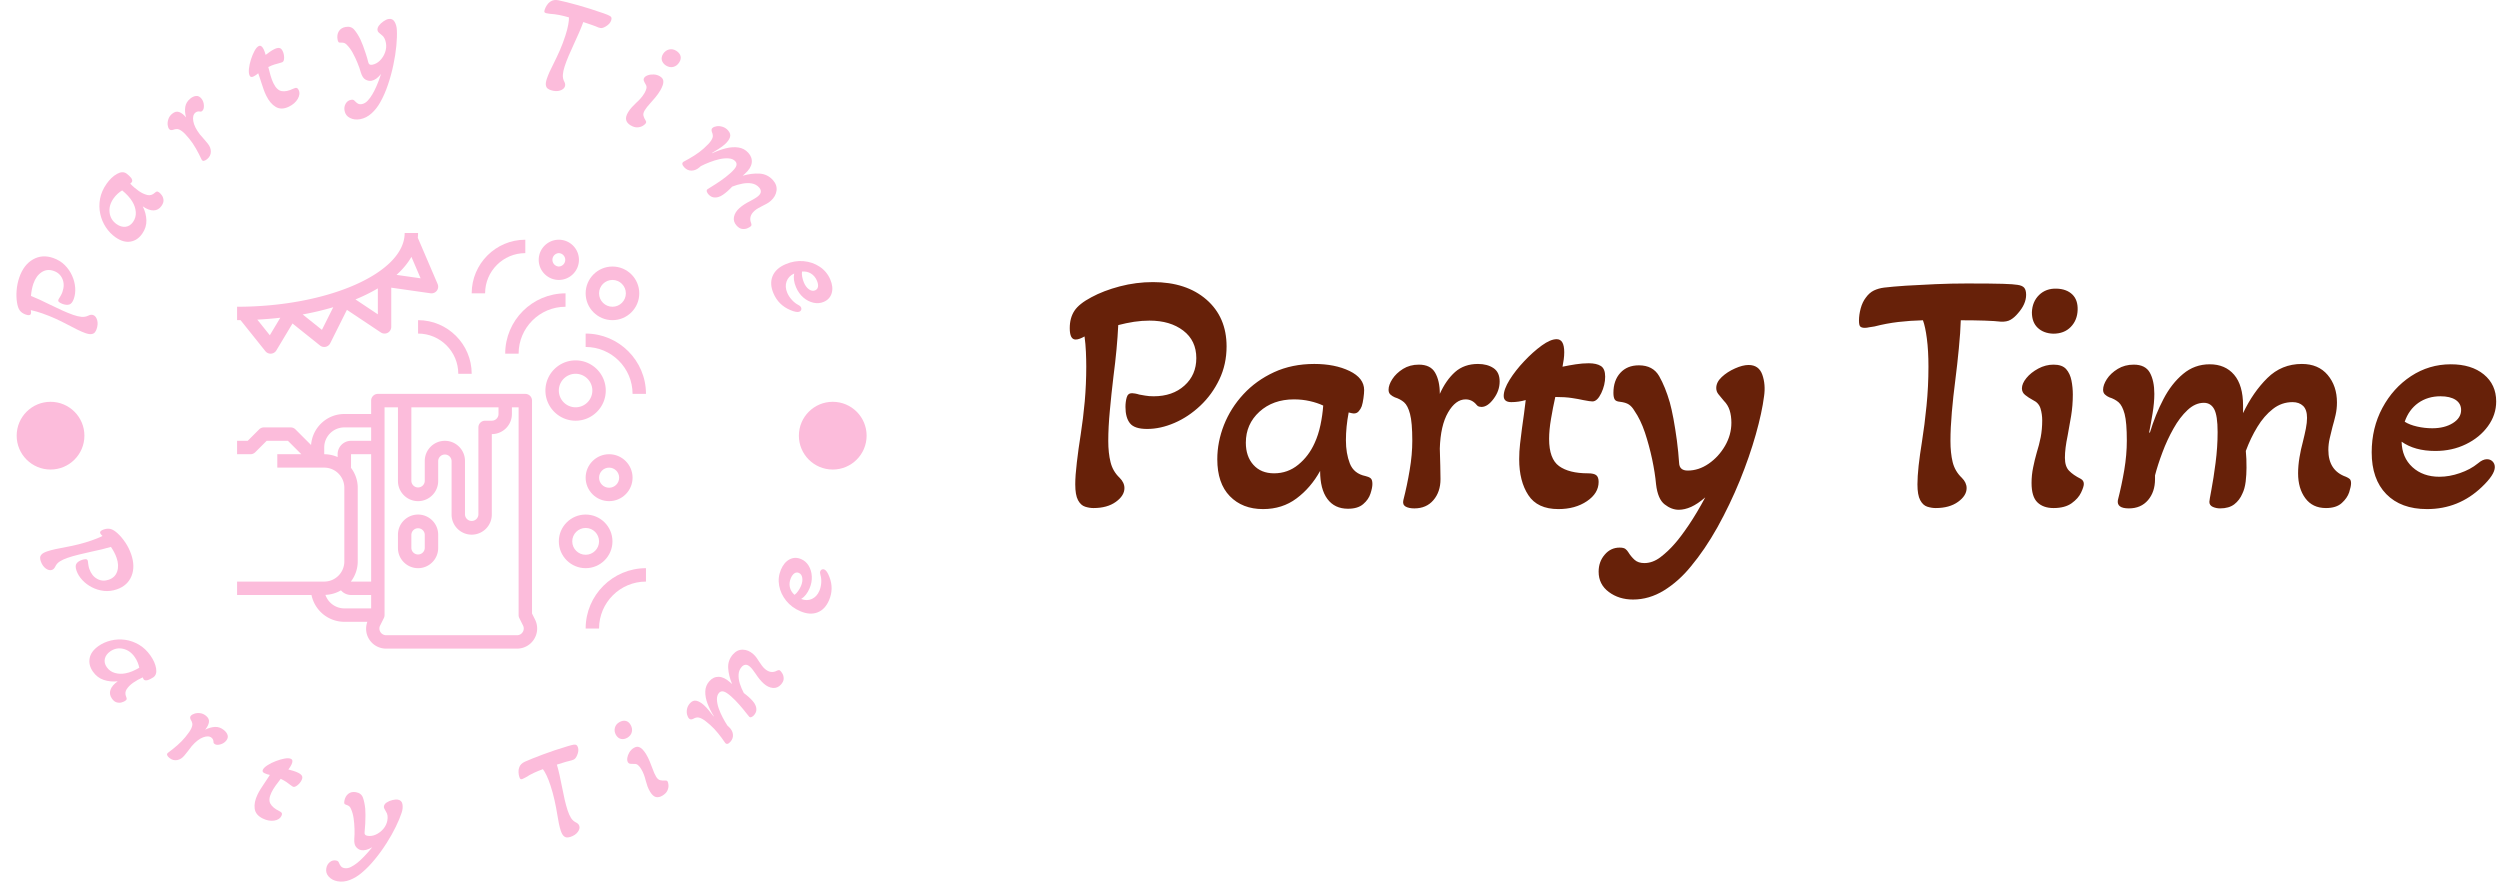 <svg xmlns="http://www.w3.org/2000/svg" version="1.1" xmlns:xlink="http://www.w3.org/1999/xlink" xmlns:svgjs="http://svgjs.dev/svgjs" width="1500" height="530" viewBox="0 0 1500 530"><g transform="matrix(1,0,0,1,-0.909,-0.513)"><svg viewBox="0 0 396 140" data-background-color="#f6efd1" preserveAspectRatio="xMidYMid meet" height="530" width="1500" xmlns="http://www.w3.org/2000/svg" xmlns:xlink="http://www.w3.org/1999/xlink"><g id="tight-bounds" transform="matrix(1,0,0,1,0.24,0.136)"><svg viewBox="0 0 395.52 139.729" height="139.729" width="395.52"><g><svg viewBox="0 0 691.894 244.431" height="139.729" width="395.52"><g transform="matrix(1,0,0,1,296.374,78.211)"><svg viewBox="0 0 395.52 88.01" height="88.01" width="395.52"><g id="textblocktransform"><svg viewBox="0 0 395.52 88.01" height="88.01" width="395.52" id="textblock"><g><svg viewBox="0 0 395.52 88.01" height="88.01" width="395.52"><g transform="matrix(1,0,0,1,0,0)"><svg width="395.52" viewBox="2.15 -32.35 207.38 46.15" height="88.01" data-palette-color="#672109"><path d="M5.6 0.5L5.6 0.5Q5 0.5 4.38 0.3 3.75 0.1 3.35-0.65 2.95-1.4 2.95-2.95L2.95-2.95Q2.95-4.2 3.18-6.13 3.4-8.05 3.75-10.25L3.75-10.25Q4.1-12.5 4.33-15 4.55-17.5 4.55-20.05L4.55-20.05Q4.55-21.05 4.5-22.2 4.45-23.35 4.3-24.45L4.3-24.45Q3.95-24.25 3.63-24.13 3.3-24 3-24L3-24Q2.15-24 2.15-25.65L2.15-25.65Q2.15-27.15 2.83-28.18 3.5-29.2 5.3-30.15L5.3-30.15Q7.05-31.1 9.43-31.73 11.8-32.35 14.25-32.35L14.25-32.35Q19.1-32.35 22.03-29.8 24.95-27.25 24.95-23L24.95-23Q24.95-20.4 23.9-18.2 22.85-16 21.13-14.38 19.4-12.75 17.38-11.88 15.35-11 13.4-11L13.4-11Q11.55-11 10.9-11.83 10.25-12.65 10.25-14.2L10.25-14.2Q10.25-14.95 10.43-15.58 10.6-16.2 11.2-16.2L11.2-16.2Q11.35-16.2 11.65-16.15 11.95-16.1 12.25-16L12.25-16Q12.55-15.95 13.1-15.85 13.65-15.75 14.35-15.75L14.35-15.75Q17.1-15.75 18.82-17.3 20.55-18.85 20.55-21.3L20.55-21.3Q20.55-23.85 18.65-25.3 16.75-26.75 13.75-26.75L13.75-26.75Q12.65-26.75 11.5-26.58 10.35-26.4 9.2-26.1L9.2-26.1Q9.05-22.8 8.5-18.6L8.5-18.6Q8.2-16.1 7.98-13.68 7.75-11.25 7.75-9.25L7.75-9.25Q7.75-7.5 8.08-6.18 8.4-4.85 9.4-3.9L9.4-3.9Q10.1-3.2 10.1-2.4L10.1-2.4Q10.1-1.3 8.85-0.4 7.6 0.5 5.6 0.5ZM30.25 0.65L30.25 0.65Q27.25 0.65 25.42-1.23 23.6-3.1 23.6-6.6L23.6-6.6Q23.6-9.1 24.57-11.58 25.55-14.05 27.4-16.05 29.25-18.05 31.85-19.25 34.45-20.45 37.7-20.45L37.7-20.45Q40.7-20.45 42.82-19.43 44.95-18.4 44.95-16.65L44.95-16.65Q44.95-16.2 44.85-15.48 44.75-14.75 44.6-14.3L44.6-14.3Q44.45-13.9 44.17-13.58 43.9-13.25 43.45-13.25L43.45-13.25Q43.25-13.25 42.7-13.4L42.7-13.4Q42.5-12.35 42.4-11.35 42.3-10.35 42.3-9.35L42.3-9.35Q42.3-7.45 42.87-5.98 43.45-4.5 45.15-4.15L45.15-4.15Q45.6-4.05 45.87-3.85 46.15-3.65 46.15-3L46.15-3Q46.15-2.45 45.87-1.6 45.6-0.75 44.82-0.08 44.05 0.6 42.6 0.6L42.6 0.6Q40.65 0.6 39.6-0.83 38.55-2.25 38.55-4.9L38.55-4.9Q37.2-2.45 35.12-0.9 33.05 0.65 30.25 0.65ZM31.85-4.55L31.85-4.55Q33.85-4.55 35.37-5.8 36.9-7.05 37.75-8.95L37.75-8.95Q38.3-10.15 38.6-11.58 38.9-13 39-14.4L39-14.4Q38.15-14.8 37.05-15.05 35.95-15.3 34.75-15.3L34.75-15.3Q31.7-15.3 29.72-13.5 27.75-11.7 27.75-9L27.75-9Q27.75-7 28.85-5.78 29.95-4.55 31.85-4.55ZM52.25 0.55L52.25 0.55Q51.45 0.55 50.97 0.28 50.5 0 50.65-0.65L50.65-0.65Q51.2-2.8 51.57-5.03 51.95-7.25 51.95-9.3L51.95-9.3Q51.95-11.95 51.62-13.18 51.3-14.4 50.75-14.88 50.2-15.35 49.4-15.6L49.4-15.6Q49.05-15.75 48.77-16 48.5-16.25 48.5-16.7L48.5-16.7Q48.5-17.4 49.05-18.25 49.6-19.1 50.6-19.73 51.6-20.35 52.9-20.35L52.9-20.35Q54.6-20.35 55.27-19.18 55.95-18 55.95-16.1L55.95-16.1Q56.85-18.1 58.17-19.28 59.5-20.45 61.5-20.45L61.5-20.45Q62.85-20.45 63.75-19.85 64.65-19.25 64.65-17.9L64.65-17.9Q64.65-16.55 63.77-15.38 62.9-14.2 62-14.2L62-14.2Q61.85-14.2 61.65-14.25 61.45-14.3 61.3-14.5L61.3-14.5Q60.65-15.3 59.7-15.3L59.7-15.3Q58.25-15.3 57.15-13.4 56.05-11.5 55.95-8.15L55.95-8.15Q56-6.9 56.02-5.6 56.05-4.3 56.05-3.7L56.05-3.7Q56.05-1.85 55.02-0.65 54 0.55 52.25 0.55ZM73.19 0.65L73.19 0.65Q70.14 0.65 68.82-1.38 67.49-3.4 67.49-6.6L67.49-6.6Q67.49-7.75 67.62-8.85 67.74-9.95 67.89-11.05L67.89-11.05Q68.04-12.15 68.19-13.2 68.34-14.25 68.44-15.2L68.44-15.2Q67.39-14.9 66.34-14.9L66.34-14.9Q65.24-14.9 65.24-15.8L65.24-15.8Q65.24-16.75 66.09-18.13 66.94-19.5 68.22-20.85 69.49-22.2 70.77-23.13 72.04-24.05 72.94-24.05L72.94-24.05Q74.04-24.05 74.04-22.15L74.04-22.15Q74.04-21.65 73.97-21.13 73.89-20.6 73.79-20.05L73.79-20.05Q74.74-20.25 75.72-20.4 76.69-20.55 77.59-20.55L77.59-20.55Q78.74-20.55 79.37-20.15 79.99-19.75 79.99-18.6L79.99-18.6Q79.99-17.4 79.42-16.2 78.84-15 78.14-15L78.14-15Q77.99-15 77.64-15.05 77.29-15.1 76.79-15.2L76.79-15.2Q76.14-15.35 75.14-15.5 74.14-15.65 72.74-15.65L72.74-15.65Q72.39-14.1 72.12-12.48 71.84-10.85 71.84-9.55L71.84-9.55Q71.84-6.65 73.29-5.6 74.74-4.55 77.49-4.55L77.49-4.55Q78.34-4.55 78.69-4.28 79.04-4 79.04-3.3L79.04-3.3Q79.04-1.65 77.34-0.5 75.64 0.65 73.19 0.65ZM84.04 13.8L84.04 13.8Q81.99 13.8 80.52 12.7 79.04 11.6 79.04 9.75L79.04 9.75Q79.04 8.3 79.92 7.28 80.79 6.25 82.09 6.25L82.09 6.25Q82.69 6.25 82.94 6.45 83.19 6.65 83.34 6.9L83.34 6.9Q83.74 7.55 84.27 8.03 84.79 8.5 85.69 8.5L85.69 8.5Q86.89 8.5 88.02 7.65 89.14 6.8 90.09 5.7L90.09 5.7Q90.94 4.75 92.14 2.98 93.34 1.2 94.54-1.05L94.54-1.05Q93.44-0.1 92.49 0.33 91.54 0.75 90.69 0.75L90.69 0.75Q89.64 0.75 88.64-0.03 87.64-0.8 87.39-2.95L87.39-2.95Q87.24-4.6 86.82-6.6 86.39-8.6 85.77-10.48 85.14-12.35 84.24-13.65L84.24-13.65Q83.89-14.25 83.44-14.55 82.99-14.85 82.14-14.95L82.14-14.95Q81.54-15 81.37-15.3 81.19-15.6 81.19-16.25L81.19-16.25Q81.19-18.05 82.19-19.15 83.19-20.25 84.89-20.25L84.89-20.25Q86.94-20.25 87.84-18.68 88.74-17.1 89.39-14.85L89.39-14.85Q89.64-13.95 89.92-12.48 90.19-11 90.42-9.3 90.64-7.6 90.74-6.05L90.74-6.05Q90.79-4.95 91.99-4.95L91.99-4.95Q93.59-4.95 95.04-5.95 96.49-6.95 97.42-8.55 98.34-10.15 98.34-11.9L98.34-11.9Q98.34-12.9 98.09-13.7 97.84-14.5 97.24-15.1L97.24-15.1Q96.74-15.7 96.44-16.07 96.14-16.45 96.14-16.95L96.14-16.95Q96.14-17.8 96.94-18.55 97.74-19.3 98.87-19.8 99.99-20.3 100.84-20.3L100.84-20.3Q102.34-20.3 102.84-18.88 103.34-17.45 103.09-15.75L103.09-15.75Q102.79-13.4 101.89-10.2 100.99-7 99.57-3.5 98.14 0 96.32 3.28 94.49 6.55 92.44 9L92.44 9Q90.69 11.15 88.54 12.48 86.39 13.8 84.04 13.8ZM128.04 0.5L128.04 0.5Q127.44 0.5 126.81 0.3 126.19 0.1 125.79-0.65 125.39-1.4 125.39-2.95L125.39-2.95Q125.39-4.05 125.56-5.65 125.74-7.25 126.04-9.1L126.04-9.1Q126.44-11.6 126.71-14.38 126.99-17.15 126.99-20.05L126.99-20.05Q126.99-22.4 126.76-24.13 126.54-25.85 126.19-26.8L126.19-26.8Q124.29-26.75 122.59-26.55 120.89-26.35 119.14-25.9L119.14-25.9Q118.69-25.85 118.36-25.78 118.04-25.7 117.74-25.7L117.74-25.7Q117.29-25.7 117.09-25.88 116.89-26.05 116.89-26.75L116.89-26.75Q116.89-27.6 117.14-28.53 117.39-29.45 117.89-30.1L117.89-30.1Q118.39-30.8 119.06-31.13 119.74-31.45 120.54-31.55L120.54-31.55Q121.79-31.7 123.74-31.83 125.69-31.95 128.01-32.05 130.34-32.15 132.59-32.15L132.59-32.15Q136.24-32.15 137.81-32.1 139.39-32.05 139.94-31.95L139.94-31.95Q140.64-31.85 140.91-31.53 141.19-31.2 141.19-30.5L141.19-30.5Q141.19-29.15 139.99-27.8L139.99-27.8Q139.49-27.2 138.94-26.88 138.39-26.55 137.49-26.6L137.49-26.6Q136.69-26.7 135.14-26.75 133.59-26.8 131.69-26.8L131.69-26.8Q131.64-25.05 131.41-22.73 131.19-20.4 130.89-18.05L130.89-18.05Q130.59-15.75 130.39-13.45 130.19-11.15 130.19-9.25L130.19-9.25Q130.19-7.5 130.51-6.18 130.84-4.85 131.84-3.9L131.84-3.9Q132.54-3.2 132.54-2.4L132.54-2.4Q132.54-1.3 131.29-0.4 130.04 0.5 128.04 0.5ZM145.13-24.85L145.13-24.85Q143.73-24.9 142.88-25.7 142.03-26.5 142.03-27.95L142.03-27.95Q142.08-29.5 143.08-30.48 144.08-31.45 145.63-31.4L145.63-31.4Q147.08-31.35 147.91-30.55 148.73-29.75 148.68-28.3L148.68-28.3Q148.63-26.8 147.68-25.83 146.73-24.85 145.13-24.85ZM145.18 0.5L145.18 0.5Q143.68 0.5 142.83-0.33 141.98-1.15 141.98-3.15L141.98-3.15Q141.98-4.3 142.21-5.4 142.43-6.5 142.73-7.55L142.73-7.55Q143.08-8.65 143.31-9.8 143.53-10.95 143.53-12.25L143.53-12.25Q143.53-13.15 143.28-13.98 143.03-14.8 142.18-15.2L142.18-15.2Q141.53-15.55 141.06-15.93 140.58-16.3 140.58-16.9L140.58-16.9Q140.58-17.6 141.23-18.4 141.88-19.2 142.96-19.78 144.03-20.35 145.18-20.35L145.18-20.35Q146.43-20.35 147.01-19.7 147.58-19.05 147.78-18.05 147.98-17.05 147.98-16L147.98-16Q147.98-14.4 147.73-12.88 147.48-11.35 147.23-10.05L147.23-10.05Q147.03-9.1 146.93-8.3 146.83-7.5 146.83-6.8L146.83-6.8Q146.83-5.55 147.43-4.93 148.03-4.3 149.13-3.75L149.13-3.75Q149.58-3.5 149.58-3L149.58-3Q149.58-2.6 149.18-1.75 148.78-0.9 147.81-0.2 146.83 0.5 145.18 0.5ZM156.13 0.55L156.13 0.55Q154.33 0.55 154.53-0.65L154.53-0.65Q155.08-2.8 155.46-5.03 155.83-7.25 155.83-9.3L155.83-9.3Q155.83-11.95 155.51-13.18 155.18-14.4 154.63-14.88 154.08-15.35 153.28-15.6L153.28-15.6Q152.93-15.75 152.66-16 152.38-16.25 152.38-16.7L152.38-16.7Q152.38-17.4 152.93-18.25 153.48-19.1 154.51-19.73 155.53-20.35 156.83-20.35L156.83-20.35Q158.53-20.35 159.18-19.18 159.83-18 159.83-16.1L159.83-16.1Q159.83-14.85 159.58-13.3 159.33-11.75 159.08-10.5L159.08-10.5 159.18-10.45Q159.98-13.1 161.16-15.35 162.33-17.6 164.01-19 165.68-20.4 167.88-20.4L167.88-20.4Q170.13-20.4 171.43-18.88 172.73-17.35 172.73-14.4L172.73-14.4 172.73-13.3Q174.18-16.35 176.26-18.4 178.33-20.45 181.28-20.45L181.28-20.45Q183.68-20.45 185.03-18.85 186.38-17.25 186.38-14.85L186.38-14.85Q186.38-13.9 186.18-13.03 185.98-12.15 185.73-11.3L185.73-11.3Q185.53-10.5 185.33-9.65 185.13-8.8 185.13-7.95L185.13-7.95Q185.13-4.95 187.68-4.05L187.68-4.05Q188.03-3.9 188.23-3.73 188.43-3.55 188.43-3.1L188.43-3.1Q188.43-2.65 188.16-1.8 187.88-0.95 187.08-0.23 186.28 0.5 184.78 0.5L184.78 0.5Q182.83 0.5 181.78-0.93 180.73-2.35 180.73-4.55L180.73-4.55Q180.73-5.65 180.93-6.85 181.13-8.05 181.43-9.15L181.43-9.15Q181.68-10.15 181.86-11.05 182.03-11.95 182.03-12.6L182.03-12.6Q182.03-13.8 181.46-14.35 180.88-14.9 179.93-14.9L179.93-14.9Q178.33-14.9 177.06-13.9 175.78-12.9 174.81-11.3 173.83-9.7 173.13-7.8L173.13-7.8Q173.18-7.35 173.21-6.63 173.23-5.9 173.23-5.35L173.23-5.35Q173.23-4.4 173.11-3.35 172.98-2.3 172.63-1.6L172.63-1.6Q172.23-0.65 171.46-0.05 170.68 0.55 169.38 0.55L169.38 0.55Q168.83 0.55 168.33 0.33 167.83 0.1 167.83-0.4L167.83-0.4Q167.83-0.6 168.13-2.18 168.43-3.75 168.73-6.05 169.03-8.35 169.03-10.55L169.03-10.55Q169.03-12.95 168.53-13.88 168.03-14.8 167.03-14.8L167.03-14.8Q165.78-14.8 164.66-13.75 163.53-12.7 162.61-11.05 161.68-9.4 161.01-7.6 160.33-5.8 159.93-4.25L159.93-4.25 159.93-3.7Q159.93-1.85 158.91-0.65 157.88 0.55 156.13 0.55ZM199.48 0.65L199.48 0.65Q195.68 0.65 193.55-1.53 191.43-3.7 191.43-7.6L191.43-7.6Q191.43-11.15 192.98-14.05 194.53-16.95 197.15-18.68 199.78-20.4 202.93-20.4L202.93-20.4Q205.93-20.4 207.73-18.93 209.53-17.45 209.53-15L209.53-15Q209.53-13.05 208.33-11.4 207.13-9.75 205.13-8.78 203.13-7.8 200.68-7.8L200.68-7.8Q197.68-7.8 195.78-9.15L195.78-9.15Q195.83-6.85 197.35-5.45 198.88-4.05 201.28-4.05L201.28-4.05Q202.73-4.05 204.25-4.58 205.78-5.1 206.88-6L206.88-6Q207.58-6.6 208.18-6.6L208.18-6.6Q208.68-6.6 209-6.28 209.33-5.95 209.33-5.45L209.33-5.45Q209.33-4.35 207.43-2.55L207.43-2.55Q204.08 0.65 199.48 0.65ZM200.23-11.1L200.23-11.1Q202.03-11.1 203.23-11.85 204.43-12.6 204.43-13.75L204.43-13.75Q204.43-14.7 203.63-15.23 202.83-15.75 201.43-15.75L201.43-15.75Q199.58-15.75 198.2-14.78 196.83-13.8 196.23-12.05L196.23-12.05Q196.93-11.6 198.03-11.35 199.13-11.1 200.23-11.1Z" opacity="1" transform="matrix(1,0,0,1,0,0)" fill="#672109" class="wordmark-text-0" data-fill-palette-color="primary" id="text-0"></path></svg></g></svg></g></svg></g></svg></g><g><svg viewBox="0 0 244.431 244.431" height="244.431" width="244.431"><g><svg viewBox="0 0 244.431 244.431" height="244.431" width="244.431"><g transform="matrix(1,0,0,1,65.532,64.603)"><svg viewBox="0 0 113.368 115.226" height="115.226" width="113.368"><g><svg xmlns="http://www.w3.org/2000/svg" xmlns:xlink="http://www.w3.org/1999/xlink" version="1.1" x="0" y="0" viewBox="1.07 1 61 62" style="enable-background:new 0 0 64 64;" xml:space="preserve" height="115.226" width="113.368" class="icon-dxe-0" data-fill-palette-color="accent" id="dxe-0"><path d="M45.07 57.764V26A1 1 0 0 0 44.07 25H22.07A1 1 0 0 0 21.07 26V28H17.07C14.442 28 12.304 30.045 12.108 32.624L9.777 30.293A1 1 0 0 0 9.07 30H5.07A1 1 0 0 0 4.363 30.293L2.656 32H1.07V34H3.07A1 1 0 0 0 3.777 33.707L5.484 32H8.656L10.656 34H7.07V36H14.07C15.724 36 17.07 37.346 17.07 39V50C17.07 51.654 15.724 53 14.07 53H1.07V55H12.171A5.01 5.01 0 0 0 17.07 59H20.503C20.197 59.854 20.269 60.791 20.754 61.577A2.98 2.98 0 0 0 23.306 63H42.833A2.98 2.98 0 0 0 45.386 61.577C45.936 60.686 45.986 59.595 45.517 58.658zM14.07 33C14.07 31.346 15.416 30 17.07 30H21.07V32H18.07C16.967 32 16.07 32.897 16.07 34V34.424A5 5 0 0 0 14.07 34zM18.044 36H18.07V34H21.07V53H18.044A4.95 4.95 0 0 0 19.07 50V39C19.07 37.87 18.679 36.838 18.044 36M14.249 54.982A4.94 4.94 0 0 0 16.568 54.306 2 2 0 0 0 18.07 55H21.07V57H17.07A2.99 2.99 0 0 1 14.249 54.982M32.07 32C30.416 32 29.07 33.346 29.07 35V38A1.001 1.001 0 0 1 27.07 38V27H40.07V28C40.07 28.551 39.622 29 39.07 29H38.07A1 1 0 0 0 37.07 30V43A1.001 1.001 0 0 1 35.07 43V35C35.07 33.346 33.724 32 32.07 32M43.684 60.525A0.98 0.98 0 0 1 42.834 61H23.306A0.99 0.99 0 0 1 22.455 60.525 0.98 0.98 0 0 1 22.411 59.552L22.964 58.447C23.033 58.308 23.07 58.155 23.07 58V27H25.07V38C25.07 39.654 26.416 41 28.07 41S31.07 39.654 31.07 38V35A1.001 1.001 0 0 1 33.07 35V43C33.07 44.654 34.416 46 36.07 46S39.07 44.654 39.07 43V31C40.724 31 42.07 29.654 42.07 28V27H43.07V58C43.07 58.155 43.106 58.309 43.175 58.447L43.728 59.552A0.98 0.98 0 0 1 43.684 60.525" fill="#fcbcdb" data-fill-palette-color="accent"></path><path d="M28.07 43C26.416 43 25.07 44.346 25.07 46V48C25.07 49.654 26.416 51 28.07 51S31.07 49.654 31.07 48V46C31.07 44.346 29.724 43 28.07 43M29.07 48A1.001 1.001 0 0 1 27.07 48V46A1.001 1.001 0 0 1 29.07 46z" fill="#fcbcdb" data-fill-palette-color="accent"></path><path d="M5.289 18.625A1 1 0 0 0 6.927 18.515L9.338 14.496 13.444 17.781A1 1 0 0 0 14.964 17.448L17.457 12.461 22.515 15.833A0.998 0.998 0 0 0 24.069 15.001V9.153L29.927 9.99A0.997 0.997 0 0 0 30.987 8.607L28.029 1.706A6 6 0 0 0 28.07 1H26.07C26.07 6.962 14.622 12 1.07 12V14C1.243 14 1.412 13.995 1.584 13.994zM5.953 16.252L4.088 13.921A56 56 0 0 0 7.521 13.638zM13.729 15.446L10.855 13.147A43 43 0 0 0 15.418 12.068zM18.73 10.905A26 26 0 0 0 22.07 9.259V13.132zM27.078 4.556L28.45 7.758 24.857 7.245C25.795 6.404 26.538 5.503 27.078 4.556" fill="#fcbcdb" data-fill-palette-color="accent"></path><path d="M41.07 19H43.07C43.07 15.14 46.211 12 50.07 12V10C45.107 10 41.07 14.038 41.07 19" fill="#fcbcdb" data-fill-palette-color="accent"></path><path d="M28.07 16C31.379 16 34.07 18.691 34.07 22H36.07C36.07 17.589 32.481 14 28.07 14z" fill="#fcbcdb" data-fill-palette-color="accent"></path><path d="M44.07 4V2C39.659 2 36.07 5.589 36.07 10H38.07C38.07 6.691 40.761 4 44.07 4" fill="#fcbcdb" data-fill-palette-color="accent"></path><path d="M57.07 14C59.276 14 61.07 12.206 61.07 10S59.276 6 57.07 6 53.07 7.794 53.07 10 54.864 14 57.07 14M57.07 8C58.172 8 59.07 8.897 59.07 10S58.172 12 57.07 12C55.967 12 55.07 11.103 55.07 10S55.967 8 57.07 8" fill="#fcbcdb" data-fill-palette-color="accent"></path><path d="M49.07 8C50.724 8 52.07 6.654 52.07 5S50.724 2 49.07 2 46.07 3.346 46.07 5 47.416 8 49.07 8M49.07 4A1.001 1.001 0 0 1 49.07 6 1.001 1.001 0 0 1 49.07 4" fill="#fcbcdb" data-fill-palette-color="accent"></path><path d="M56.07 24.5C56.07 22.019 54.051 20 51.57 20S47.07 22.019 47.07 24.5 49.089 29 51.57 29 56.07 26.981 56.07 24.5M49.07 24.5C49.07 23.122 50.191 22 51.57 22S54.07 23.122 54.07 24.5 52.949 27 51.57 27A2.503 2.503 0 0 1 49.07 24.5" fill="#fcbcdb" data-fill-palette-color="accent"></path><path d="M53.07 37.5C53.07 39.43 54.64 41 56.57 41S60.07 39.43 60.07 37.5 58.5 34 56.57 34 53.07 35.57 53.07 37.5M58.07 37.5C58.07 38.327 57.397 39 56.57 39S55.07 38.327 55.07 37.5 55.743 36 56.57 36 58.07 36.673 58.07 37.5" fill="#fcbcdb" data-fill-palette-color="accent"></path><path d="M57.07 47C57.07 44.794 55.276 43 53.07 43S49.07 44.794 49.07 47 50.864 51 53.07 51 57.07 49.206 57.07 47M51.07 47C51.07 45.897 51.967 45 53.07 45S55.07 45.897 55.07 47 54.172 49 53.07 49C51.967 49 51.07 48.103 51.07 47" fill="#fcbcdb" data-fill-palette-color="accent"></path><path d="M53.07 60H55.07C55.07 56.141 58.211 53 62.07 53V51C57.107 51 53.07 55.037 53.07 60" fill="#fcbcdb" data-fill-palette-color="accent"></path><path d="M60.07 25H62.07C62.07 20.038 58.033 16 53.07 16V18C56.929 18 60.07 21.14 60.07 25" fill="#fcbcdb" data-fill-palette-color="accent"></path></svg></g></svg></g><g id="text-0"><path d="M26.569 91.294v0c-0.1 0.287-0.249 0.563-0.448 0.829-0.198 0.267-0.512 0.433-0.94 0.501-0.423 0.069-1.005-0.026-1.747-0.286v0c-0.598-0.209-1.339-0.531-2.223-0.965-0.886-0.428-1.822-0.91-2.811-1.444v0c-1.02-0.545-2.109-1.08-3.269-1.604-1.16-0.524-2.347-0.999-3.563-1.423v0c-0.48-0.168-0.999-0.335-1.555-0.502-0.563-0.169-1.119-0.311-1.667-0.425v0c0.035 0.201 0.056 0.39 0.064 0.568 0.008 0.178-0.013 0.338-0.063 0.482v0c-0.142 0.405-0.608 0.469-1.4 0.193v0c-0.717-0.25-1.265-0.624-1.644-1.12-0.373-0.494-0.637-1.251-0.791-2.27v0c-0.163-0.994-0.196-2.111-0.099-3.35 0.097-1.239 0.351-2.444 0.76-3.617v0c0.81-2.319 2.071-3.966 3.783-4.941 1.703-0.972 3.571-1.102 5.603-0.392v0c1.247 0.436 2.31 1.087 3.189 1.953 0.871 0.871 1.552 1.854 2.043 2.949 0.492 1.095 0.776 2.202 0.855 3.32 0.08 1.112-0.043 2.136-0.37 3.071v0c-0.309 0.885-0.715 1.415-1.217 1.589-0.508 0.172-1.133 0.129-1.874-0.13v0c-0.355-0.124-0.667-0.282-0.936-0.474-0.271-0.186-0.356-0.422-0.256-0.709v0c0.026-0.075 0.077-0.18 0.152-0.314 0.075-0.135 0.159-0.266 0.253-0.394v0c0.075-0.135 0.183-0.324 0.324-0.569 0.141-0.244 0.271-0.535 0.389-0.871v0c0.46-1.315 0.462-2.514 0.008-3.596-0.452-1.088-1.264-1.837-2.436-2.246v0c-1.222-0.427-2.338-0.306-3.348 0.362-1.01 0.668-1.765 1.719-2.266 3.153v0c-0.183 0.524-0.331 1.077-0.444 1.66-0.111 0.577-0.19 1.165-0.238 1.763v0c1.557 0.628 3.294 1.424 5.209 2.387v0c1.147 0.562 2.281 1.098 3.404 1.609 1.122 0.511 2.16 0.933 3.114 1.266v0c0.842 0.294 1.604 0.473 2.288 0.537 0.69 0.066 1.346-0.058 1.966-0.372v0c0.448-0.221 0.865-0.264 1.252-0.13v0c0.524 0.183 0.896 0.649 1.117 1.398 0.221 0.749 0.165 1.6-0.168 2.554z" fill="#fcbcdb" data-fill-palette-color="accent"></path><path d="M39.224 64.804v0c-0.872 1.244-1.962 1.971-3.271 2.183-1.309 0.211-2.688-0.191-4.137-1.206v0c-1.038-0.728-1.929-1.654-2.672-2.78-0.743-1.126-1.259-2.362-1.549-3.71-0.295-1.351-0.314-2.739-0.057-4.164 0.26-1.43 0.862-2.818 1.806-4.164v0c0.872-1.244 1.83-2.157 2.874-2.739 1.039-0.586 1.921-0.625 2.646-0.117v0c0.189 0.133 0.422 0.324 0.699 0.574 0.267 0.252 0.474 0.474 0.622 0.666v0c0.117 0.179 0.203 0.372 0.258 0.58 0.056 0.208 0.017 0.407-0.115 0.596v0c-0.057 0.081-0.195 0.214-0.413 0.4v0c0.372 0.39 0.753 0.749 1.142 1.079 0.386 0.335 0.787 0.648 1.204 0.94v0c0.784 0.549 1.568 0.921 2.351 1.115 0.778 0.19 1.488-0.018 2.13-0.623v0c0.167-0.157 0.333-0.262 0.499-0.316 0.161-0.057 0.376 0.01 0.647 0.199v0c0.227 0.159 0.477 0.419 0.748 0.779 0.272 0.36 0.437 0.798 0.494 1.314 0.054 0.521-0.13 1.082-0.55 1.682v0c-0.568 0.811-1.299 1.226-2.191 1.246-0.902 0.021-1.901-0.353-2.999-1.122v0c0.626 1.269 0.96 2.559 1.001 3.87 0.037 1.316-0.352 2.555-1.167 3.718zM36.687 61.539v0c0.584-0.833 0.837-1.747 0.762-2.744-0.076-0.996-0.385-1.947-0.929-2.852v0c-0.338-0.576-0.759-1.132-1.26-1.669-0.502-0.537-1.03-1.032-1.584-1.485v0c-0.414 0.234-0.833 0.545-1.258 0.932-0.421 0.382-0.806 0.822-1.155 1.32v0c-0.887 1.265-1.245 2.57-1.075 3.915 0.174 1.339 0.821 2.401 1.94 3.186v0c0.833 0.584 1.662 0.826 2.489 0.728 0.827-0.098 1.517-0.542 2.07-1.331z" fill="#fcbcdb" data-fill-palette-color="accent"></path><path d="M57.2 44.139v0c-0.312 0.255-0.607 0.405-0.884 0.452-0.272 0.043-0.484-0.087-0.636-0.388v0c-0.474-1.02-0.993-2.027-1.558-3.023-0.561-0.991-1.171-1.891-1.831-2.699v0c-0.847-1.039-1.531-1.746-2.051-2.123-0.52-0.377-0.963-0.569-1.328-0.578-0.369-0.014-0.752 0.06-1.149 0.221v0c-0.184 0.056-0.372 0.077-0.563 0.062-0.187-0.01-0.351-0.101-0.493-0.275v0c-0.225-0.276-0.366-0.668-0.422-1.176-0.051-0.512 0.017-1.049 0.206-1.612 0.194-0.567 0.546-1.059 1.058-1.477v0c0.665-0.543 1.319-0.692 1.96-0.449 0.642 0.243 1.267 0.739 1.877 1.486v0c-0.29-1.076-0.361-2.057-0.215-2.943 0.141-0.882 0.606-1.644 1.393-2.287v0c0.527-0.43 1.063-0.671 1.608-0.724 0.545-0.053 1.035 0.187 1.469 0.72v0c0.43 0.527 0.661 1.161 0.694 1.9 0.033 0.74-0.127 1.254-0.48 1.542v0c-0.056 0.046-0.132 0.095-0.226 0.146-0.093 0.042-0.204 0.047-0.333 0.016v0c-0.51-0.103-0.95-0.005-1.318 0.296v0c-0.573 0.467-0.77 1.25-0.59 2.347 0.18 1.098 0.785 2.321 1.816 3.669v0c0.421 0.475 0.843 0.961 1.267 1.459 0.428 0.503 0.737 0.873 0.929 1.108v0c0.593 0.727 0.879 1.49 0.859 2.291-0.02 0.8-0.373 1.48-1.059 2.039z" fill="#fcbcdb" data-fill-palette-color="accent"></path><path d="M79.906 29.571v0c-1.39 0.674-2.613 0.695-3.668 0.063-1.047-0.63-1.923-1.672-2.63-3.128v0c-0.257-0.529-0.479-1.056-0.668-1.58-0.183-0.528-0.364-1.06-0.543-1.597v0c-0.171-0.534-0.34-1.057-0.509-1.57-0.159-0.51-0.323-0.992-0.492-1.445v0c-0.409 0.367-0.854 0.668-1.335 0.901v0c-0.499 0.242-0.848 0.158-1.047-0.252v0c-0.21-0.434-0.275-1.059-0.195-1.876 0.083-0.811 0.266-1.667 0.549-2.567 0.285-0.894 0.617-1.694 0.994-2.398 0.378-0.704 0.771-1.156 1.182-1.354v0c0.499-0.242 0.957 0.068 1.375 0.928v0c0.112 0.232 0.208 0.475 0.288 0.73 0.086 0.252 0.167 0.517 0.243 0.796v0c0.388-0.305 0.788-0.599 1.202-0.88 0.405-0.285 0.812-0.526 1.223-0.726v0c0.529-0.257 0.98-0.362 1.354-0.316 0.374 0.046 0.689 0.33 0.943 0.853v0c0.265 0.547 0.4 1.156 0.403 1.83-0.002 0.676-0.161 1.091-0.475 1.244v0c-0.071 0.035-0.193 0.079-0.365 0.133-0.172 0.054-0.381 0.115-0.627 0.183v0c-0.332 0.073-0.739 0.186-1.222 0.339-0.492 0.151-1.059 0.382-1.701 0.693v0c0.189 0.782 0.398 1.576 0.628 2.382 0.236 0.803 0.496 1.499 0.781 2.087v0c0.643 1.325 1.412 2.063 2.308 2.216 0.893 0.161 1.966-0.062 3.219-0.671v0c0.386-0.187 0.69-0.258 0.911-0.21 0.221 0.047 0.409 0.231 0.565 0.551v0c0.363 0.749 0.284 1.576-0.238 2.482-0.519 0.897-1.336 1.617-2.453 2.159z" fill="#fcbcdb" data-fill-palette-color="accent"></path><path d="M99.615 33.049v0c-1.02 0.186-1.947 0.07-2.782-0.349-0.833-0.412-1.334-1.079-1.503-2.001v0c-0.131-0.721-0.026-1.378 0.316-1.971 0.343-0.586 0.839-0.938 1.489-1.056v0c0.299-0.054 0.519-0.044 0.66 0.03 0.141 0.075 0.259 0.168 0.352 0.278v0c0.261 0.288 0.543 0.529 0.847 0.722 0.309 0.185 0.688 0.237 1.135 0.155v0c0.598-0.109 1.137-0.425 1.619-0.949 0.488-0.525 0.916-1.107 1.283-1.744v0c0.342-0.552 0.732-1.325 1.169-2.317 0.437-0.992 0.851-2.105 1.244-3.338v0c-0.466 0.575-0.913 1.012-1.342 1.312-0.435 0.301-0.867 0.49-1.296 0.569v0c-0.52 0.095-1.065-0.007-1.636-0.306-0.57-0.292-1.014-0.963-1.333-2.012v0c-0.222-0.812-0.53-1.695-0.926-2.651-0.39-0.962-0.826-1.883-1.309-2.761-0.482-0.879-1.006-1.599-1.571-2.16v0c-0.23-0.267-0.472-0.454-0.727-0.562-0.248-0.109-0.591-0.151-1.029-0.125v0c-0.304 0.028-0.511-0.024-0.623-0.158-0.112-0.134-0.197-0.363-0.257-0.688v0c-0.163-0.896-0.048-1.662 0.347-2.299 0.4-0.643 1.022-1.042 1.866-1.195v0c1.026-0.187 1.835 0.072 2.427 0.776 0.591 0.704 1.152 1.589 1.681 2.653v0c0.205 0.426 0.443 0.993 0.713 1.702 0.27 0.709 0.537 1.476 0.802 2.301 0.272 0.83 0.501 1.627 0.687 2.391v0c0.125 0.541 0.487 0.757 1.085 0.648v0c0.799-0.146 1.513-0.534 2.143-1.166 0.631-0.625 1.104-1.379 1.42-2.262 0.316-0.883 0.394-1.76 0.236-2.63v0c-0.091-0.5-0.235-0.937-0.43-1.311-0.197-0.38-0.472-0.693-0.826-0.937v0c-0.301-0.254-0.543-0.458-0.725-0.613-0.184-0.161-0.299-0.368-0.345-0.621v0c-0.077-0.422 0.049-0.855 0.378-1.297 0.328-0.449 0.751-0.848 1.271-1.199 0.512-0.355 0.98-0.571 1.402-0.648v0c0.747-0.136 1.312 0.13 1.696 0.798 0.376 0.663 0.58 1.431 0.611 2.305v0c0.064 1.196 0.016 2.631-0.141 4.305-0.157 1.68-0.434 3.455-0.832 5.326-0.39 1.876-0.891 3.713-1.503 5.509-0.611 1.803-1.315 3.408-2.112 4.815v0c-0.682 1.232-1.499 2.273-2.451 3.124-0.945 0.857-2.005 1.392-3.18 1.607z" fill="#fcbcdb" data-fill-palette-color="accent"></path><path d="M152.506 24.992v0c-0.289-0.093-0.569-0.236-0.84-0.427-0.271-0.192-0.442-0.5-0.513-0.926-0.079-0.421 0.002-1.005 0.244-1.753v0c0.173-0.534 0.425-1.174 0.756-1.921 0.336-0.738 0.72-1.53 1.153-2.375v0c0.578-1.145 1.153-2.365 1.724-3.658 0.565-1.296 1.072-2.641 1.523-4.036v0c0.368-1.137 0.629-2.139 0.784-3.005 0.161-0.864 0.231-1.553 0.21-2.066v0c-0.925-0.271-1.812-0.492-2.659-0.661-0.847-0.17-1.73-0.282-2.65-0.336v0c-0.222-0.044-0.416-0.076-0.583-0.095-0.169-0.013-0.326-0.043-0.471-0.09v0c-0.22-0.071-0.364-0.163-0.431-0.275-0.066-0.118-0.045-0.344 0.062-0.677v0c0.134-0.415 0.333-0.826 0.597-1.233 0.264-0.407 0.566-0.73 0.905-0.967v0c0.353-0.254 0.718-0.406 1.096-0.458 0.371-0.053 0.76-0.042 1.165 0.033v0c0.625 0.126 1.416 0.309 2.373 0.549 0.961 0.248 2.008 0.528 3.143 0.839 1.141 0.313 2.252 0.645 3.332 0.994v0c1.759 0.569 3.015 0.988 3.767 1.259 0.752 0.271 1.252 0.474 1.5 0.61v0c0.325 0.154 0.528 0.33 0.609 0.53 0.081 0.2 0.067 0.469-0.043 0.808v0c-0.209 0.647-0.708 1.204-1.497 1.671v0c-0.332 0.212-0.656 0.354-0.971 0.425-0.321 0.07-0.694 0.022-1.119-0.143v0c-0.367-0.174-0.921-0.391-1.663-0.652-0.74-0.267-1.568-0.548-2.485-0.845v0c-0.297 0.834-0.68 1.793-1.148 2.876-0.47 1.09-0.961 2.177-1.471 3.262v0c-0.504 1.065-0.982 2.136-1.434 3.211-0.458 1.073-0.835 2.069-1.131 2.986v0c-0.274 0.848-0.435 1.615-0.484 2.3-0.05 0.692 0.093 1.345 0.429 1.96v0c0.225 0.441 0.275 0.856 0.149 1.245v0c-0.171 0.528-0.624 0.912-1.362 1.153-0.743 0.239-1.599 0.201-2.566-0.112z" fill="#fcbcdb" data-fill-palette-color="accent"></path><path d="M184.456 18.178v0c-0.593-0.385-0.974-0.862-1.141-1.431-0.162-0.566-0.054-1.166 0.325-1.801v0c0.422-0.656 0.978-1.066 1.668-1.23 0.685-0.168 1.358-0.04 2.019 0.385v0c0.622 0.402 1.008 0.882 1.158 1.441 0.151 0.559 0.025 1.149-0.376 1.771v0c-0.406 0.642-0.943 1.052-1.61 1.23-0.664 0.173-1.345 0.051-2.043-0.365zM174.62 34.742v0c-0.652-0.389-1.056-0.872-1.211-1.45-0.161-0.581 0.019-1.307 0.539-2.18v0c0.298-0.499 0.64-0.956 1.026-1.372 0.384-0.424 0.776-0.825 1.178-1.2v0c0.441-0.391 0.858-0.807 1.252-1.248 0.394-0.441 0.76-0.946 1.099-1.513v0c0.233-0.391 0.403-0.798 0.508-1.219 0.109-0.427 0.03-0.836-0.237-1.226v0c-0.192-0.322-0.344-0.628-0.456-0.918-0.106-0.286-0.081-0.56 0.074-0.821v0c0.179-0.301 0.516-0.542 1.009-0.724 0.49-0.177 1.042-0.251 1.656-0.223 0.62 0.031 1.179 0.196 1.677 0.493v0c0.544 0.325 0.858 0.701 0.942 1.128 0.08 0.432 0.033 0.892-0.142 1.379-0.17 0.491-0.39 0.963-0.661 1.417v0c-0.416 0.697-0.876 1.346-1.379 1.945-0.509 0.596-0.987 1.145-1.433 1.647v0c-0.332 0.363-0.624 0.704-0.876 1.023-0.255 0.325-0.472 0.637-0.652 0.938v0c-0.325 0.544-0.435 1.032-0.331 1.463 0.098 0.428 0.315 0.903 0.649 1.426v0c0.129 0.223 0.127 0.445-0.005 0.665v0c-0.105 0.176-0.352 0.397-0.742 0.665-0.396 0.264-0.898 0.422-1.505 0.474-0.605 0.047-1.264-0.143-1.979-0.569z" fill="#fcbcdb" data-fill-palette-color="accent"></path><path d="M189.469 46.342v0c-0.608-0.679-0.652-1.184-0.133-1.515v0c0.997-0.52 1.98-1.085 2.949-1.696 0.964-0.606 1.835-1.257 2.612-1.952v0c0.999-0.894 1.674-1.609 2.027-2.146 0.352-0.537 0.525-0.988 0.516-1.354-0.007-0.374-0.099-0.754-0.273-1.137v0c-0.065-0.181-0.094-0.368-0.088-0.559 0.001-0.187 0.085-0.355 0.252-0.505v0c0.266-0.238 0.651-0.396 1.156-0.476 0.505-0.08 1.049-0.031 1.633 0.147 0.584 0.177 1.094 0.51 1.53 0.996v0c0.577 0.645 0.754 1.288 0.531 1.93-0.223 0.642-0.693 1.285-1.411 1.928v0c-0.472 0.423-1.045 0.847-1.719 1.273-0.664 0.426-1.274 0.804-1.831 1.133v0l0.024 0.085c1.267-0.594 2.525-1.05 3.772-1.369 1.243-0.315 2.414-0.392 3.513-0.233 1.09 0.159 2.007 0.654 2.752 1.485v0c0.762 0.851 1.075 1.78 0.939 2.788-0.14 1.002-0.766 2.001-1.877 2.996v0l-0.628 0.561c1.645-0.479 3.206-0.676 4.683-0.589 1.473 0.091 2.707 0.692 3.702 1.805v0c0.81 0.905 1.142 1.885 0.995 2.938-0.142 1.049-0.669 1.981-1.579 2.795v0c-0.354 0.317-0.734 0.586-1.139 0.806-0.396 0.221-0.795 0.428-1.199 0.621v0c-0.371 0.19-0.751 0.393-1.142 0.61-0.386 0.212-0.739 0.462-1.058 0.748v0c-1.132 1.013-1.438 2.151-0.919 3.415v0c0.06 0.186 0.093 0.347 0.1 0.482-0.003 0.135-0.088 0.278-0.256 0.428v0c-0.172 0.154-0.464 0.323-0.876 0.505-0.412 0.183-0.893 0.245-1.442 0.187-0.539-0.058-1.062-0.37-1.568-0.936v0c-0.661-0.738-0.899-1.544-0.715-2.417 0.18-0.878 0.685-1.69 1.517-2.434v0c0.418-0.374 0.887-0.727 1.405-1.058 0.523-0.326 1.042-0.618 1.557-0.875v0c0.463-0.246 0.892-0.488 1.289-0.728 0.401-0.235 0.725-0.463 0.97-0.683v0c0.453-0.405 0.685-0.808 0.699-1.21 0.013-0.401-0.141-0.782-0.463-1.141v0c-0.542-0.605-1.215-0.982-2.021-1.129-0.81-0.143-1.681-0.126-2.612 0.052-0.935 0.173-1.881 0.448-2.837 0.825v0c-0.15 0.169-0.358 0.382-0.625 0.638-0.262 0.252-0.498 0.473-0.71 0.662v0c-0.354 0.317-0.753 0.629-1.195 0.937-0.443 0.307-0.851 0.514-1.227 0.62v0c-0.496 0.169-0.989 0.207-1.479 0.114-0.486-0.088-0.949-0.378-1.39-0.87v0c-0.185-0.207-0.319-0.441-0.403-0.702-0.088-0.267-0.036-0.486 0.156-0.658v0c0.074-0.066 0.459-0.309 1.155-0.729 0.697-0.42 1.529-0.96 2.496-1.622 0.972-0.666 1.871-1.369 2.698-2.109v0c0.91-0.815 1.456-1.472 1.639-1.971 0.182-0.5 0.103-0.939-0.236-1.318v0c-0.423-0.472-1.023-0.742-1.8-0.808-0.782-0.071-1.639-0.004-2.571 0.201-0.938 0.21-1.858 0.493-2.762 0.85-0.908 0.352-1.723 0.713-2.445 1.085v0l-0.31 0.277c-0.699 0.625-1.446 0.949-2.242 0.97-0.801 0.016-1.496-0.305-2.086-0.964z" fill="#fcbcdb" data-fill-palette-color="accent"></path><path d="M214.252 81.341v0c-0.755-1.767-0.838-3.365-0.25-4.794 0.591-1.423 1.794-2.522 3.61-3.298v0c1.658-0.708 3.315-0.989 4.972-0.842 1.663 0.144 3.157 0.658 4.482 1.542 1.323 0.878 2.298 2.052 2.926 3.521v0c0.597 1.397 0.731 2.66 0.403 3.792-0.328 1.131-1.063 1.94-2.204 2.428v0c-0.911 0.389-1.868 0.468-2.872 0.236-1.01-0.229-1.941-0.711-2.793-1.446-0.855-0.741-1.526-1.682-2.014-2.823v0c-0.597-1.397-0.769-2.673-0.516-3.829v0c-1.058 0.481-1.764 1.217-2.116 2.207-0.346 0.988-0.281 2.041 0.197 3.158v0c0.288 0.674 0.705 1.314 1.251 1.921 0.546 0.607 1.139 1.079 1.779 1.416v0c0.419 0.209 0.689 0.452 0.808 0.732v0c0.099 0.231 0.104 0.454 0.018 0.671-0.081 0.214-0.24 0.372-0.477 0.473v0c-0.51 0.218-1.373 0.063-2.59-0.466v0c-2.16-0.922-3.699-2.455-4.614-4.599zM222.693 78.359v0c0.358 0.838 0.829 1.462 1.414 1.873 0.591 0.408 1.153 0.498 1.688 0.27v0c0.443-0.189 0.707-0.521 0.792-0.995 0.082-0.48-0.016-1.045-0.294-1.695v0c-0.368-0.862-0.915-1.519-1.639-1.971-0.728-0.443-1.558-0.63-2.491-0.562v0c-0.075 0.413-0.06 0.902 0.045 1.467 0.103 0.559 0.264 1.097 0.485 1.613z" fill="#fcbcdb" data-fill-palette-color="accent"></path><path d="M11.087 155.565v0c-0.097-0.281-0.15-0.584-0.158-0.91-0.008-0.326 0.13-0.643 0.414-0.951 0.287-0.302 0.792-0.579 1.515-0.83v0c0.58-0.201 1.337-0.408 2.27-0.62 0.935-0.206 1.942-0.405 3.021-0.598v0c1.106-0.195 2.26-0.446 3.462-0.75 1.203-0.299 2.401-0.655 3.592-1.069v0c0.468-0.162 0.966-0.349 1.493-0.56 0.53-0.205 1.038-0.434 1.523-0.686v0c-0.15-0.13-0.279-0.26-0.387-0.39-0.114-0.128-0.196-0.264-0.246-0.408v0c-0.136-0.393 0.182-0.724 0.956-0.992v0c0.699-0.243 1.339-0.29 1.921-0.143 0.591 0.151 1.253 0.568 1.986 1.251v0c0.727 0.663 1.429 1.499 2.108 2.508 0.67 1.004 1.203 2.077 1.599 3.219v0c0.786 2.264 0.823 4.285 0.113 6.062-0.719 1.773-2.071 3.004-4.055 3.693v0c-1.21 0.42-2.411 0.564-3.603 0.433-1.2-0.136-2.317-0.475-3.351-1.017-1.04-0.541-1.927-1.211-2.659-2.013-0.739-0.799-1.266-1.654-1.583-2.564v0c-0.301-0.867-0.31-1.517-0.027-1.951 0.281-0.44 0.783-0.785 1.506-1.037v0c0.349-0.121 0.682-0.191 0.997-0.209 0.321-0.021 0.531 0.109 0.628 0.39v0c0.026 0.075 0.05 0.185 0.073 0.331 0.029 0.144 0.043 0.296 0.043 0.456v0c0.023 0.146 0.057 0.354 0.102 0.626 0.039 0.273 0.116 0.575 0.231 0.905v0c0.444 1.279 1.167 2.195 2.17 2.749 1.003 0.554 2.075 0.632 3.216 0.235v0c1.191-0.414 1.97-1.18 2.337-2.299 0.372-1.122 0.316-2.381-0.169-3.779v0c-0.178-0.511-0.4-1.021-0.667-1.53-0.267-0.508-0.566-1.006-0.896-1.492v0c-1.558 0.464-3.362 0.905-5.412 1.323v0c-1.214 0.268-2.407 0.546-3.579 0.833-1.166 0.286-2.213 0.59-3.143 0.913v0c-0.817 0.284-1.507 0.611-2.071 0.981-0.566 0.364-0.989 0.857-1.269 1.479v0c-0.218 0.439-0.514 0.724-0.888 0.853v0c-0.511 0.178-1.077 0.049-1.696-0.386-0.621-0.441-1.093-1.127-1.417-2.056z" fill="#fcbcdb" data-fill-palette-color="accent"></path><path d="M25.565 186.206v0c-0.851-1.218-1.151-2.462-0.903-3.73 0.24-1.271 1.066-2.4 2.48-3.387v0c1.012-0.707 2.157-1.213 3.434-1.517 1.277-0.304 2.583-0.366 3.917-0.186 1.332 0.189 2.608 0.639 3.829 1.348 1.224 0.715 2.296 1.731 3.215 3.046v0c0.847 1.213 1.362 2.395 1.547 3.547 0.19 1.148-0.07 1.97-0.779 2.465v0c-0.184 0.129-0.437 0.273-0.76 0.434-0.319 0.166-0.593 0.281-0.823 0.345v0c-0.204 0.054-0.409 0.072-0.614 0.054-0.209-0.023-0.378-0.126-0.507-0.31v0c-0.057-0.081-0.133-0.254-0.228-0.517v0c-0.484 0.217-0.94 0.447-1.367 0.689-0.436 0.24-0.857 0.502-1.264 0.786v0c-0.769 0.537-1.369 1.13-1.802 1.778-0.438 0.652-0.488 1.372-0.148 2.157v0c0.091 0.211 0.135 0.401 0.133 0.572-0.006 0.165-0.141 0.34-0.406 0.525v0c-0.222 0.155-0.541 0.297-0.958 0.427-0.426 0.128-0.884 0.13-1.374 0.005-0.495-0.121-0.947-0.474-1.356-1.058v0c-0.552-0.79-0.686-1.599-0.401-2.426 0.275-0.828 0.949-1.617 2.021-2.366v0c-1.372 0.145-2.666 0.017-3.88-0.383-1.214-0.401-2.216-1.166-3.006-2.298zM29.398 184.967v0c0.567 0.812 1.321 1.349 2.261 1.61 0.934 0.266 1.905 0.3 2.912 0.105v0c0.642-0.118 1.294-0.316 1.954-0.592 0.662-0.285 1.293-0.605 1.892-0.959v0c-0.085-0.456-0.231-0.942-0.439-1.457-0.207-0.516-0.481-1.017-0.821-1.505v0c-0.862-1.234-1.938-1.997-3.228-2.287-1.281-0.289-2.468-0.052-3.562 0.712v0c-0.812 0.567-1.309 1.245-1.492 2.032-0.188 0.792-0.014 1.572 0.523 2.341z" fill="#fcbcdb" data-fill-palette-color="accent"></path><path d="M46.753 210.126v0c-0.302-0.247-0.503-0.496-0.604-0.749-0.096-0.258-0.011-0.487 0.255-0.687v0c0.878-0.647 1.738-1.338 2.579-2.075 0.837-0.732 1.575-1.488 2.215-2.27v0c0.828-1.012 1.372-1.803 1.634-2.374 0.257-0.575 0.353-1.037 0.29-1.388-0.059-0.355-0.204-0.704-0.436-1.047v0c-0.087-0.165-0.142-0.338-0.164-0.519-0.028-0.185 0.027-0.362 0.165-0.53v0c0.222-0.271 0.569-0.482 1.041-0.632 0.477-0.156 1.006-0.197 1.586-0.124 0.576 0.078 1.111 0.32 1.607 0.725v0c0.649 0.531 0.92 1.123 0.812 1.777-0.107 0.663-0.457 1.357-1.051 2.083v0c0.965-0.482 1.885-0.74 2.758-0.776 0.874-0.036 1.694 0.259 2.461 0.886v0c0.516 0.422 0.852 0.888 1.006 1.398 0.154 0.51 0.021 1.023-0.401 1.54v0c-0.422 0.516-0.983 0.864-1.684 1.042-0.696 0.173-1.218 0.117-1.565-0.167v0c-0.056-0.046-0.116-0.108-0.18-0.186-0.06-0.083-0.087-0.186-0.081-0.309v0c0-0.511-0.181-0.916-0.543-1.212v0c-0.552-0.451-1.334-0.486-2.348-0.103-1.018 0.379-2.069 1.195-3.154 2.45v0c-0.368 0.492-0.75 0.99-1.145 1.494-0.404 0.505-0.699 0.87-0.882 1.095v0c-0.581 0.711-1.252 1.134-2.012 1.272-0.77 0.138-1.489-0.066-2.159-0.614z" fill="#fcbcdb" data-fill-palette-color="accent"></path><path d="M72.668 226.94v0c-1.355-0.657-2.107-1.579-2.257-2.768-0.153-1.182 0.114-2.483 0.802-3.903v0c0.248-0.511 0.518-1 0.811-1.468 0.29-0.461 0.588-0.918 0.895-1.37v0c0.302-0.456 0.599-0.902 0.892-1.34 0.29-0.432 0.561-0.847 0.813-1.246v0c-0.533-0.097-1.031-0.258-1.494-0.482v0c-0.493-0.239-0.643-0.558-0.45-0.956v0c0.204-0.422 0.645-0.847 1.322-1.274 0.677-0.428 1.443-0.805 2.298-1.131 0.855-0.326 1.665-0.558 2.428-0.695 0.769-0.133 1.353-0.104 1.751 0.09v0c0.487 0.236 0.526 0.776 0.117 1.619v0c-0.107 0.22-0.232 0.441-0.377 0.665-0.148 0.214-0.302 0.433-0.462 0.657v0c0.465 0.115 0.93 0.246 1.396 0.39 0.459 0.142 0.891 0.311 1.295 0.507v0c0.511 0.248 0.86 0.527 1.047 0.838 0.193 0.314 0.167 0.723-0.078 1.228v0c-0.259 0.535-0.646 1.008-1.161 1.418-0.515 0.411-0.927 0.541-1.235 0.392v0c-0.065-0.032-0.172-0.098-0.322-0.2-0.143-0.099-0.314-0.222-0.514-0.37v0c-0.257-0.212-0.589-0.458-0.996-0.737-0.414-0.281-0.933-0.573-1.557-0.875v0c-0.489 0.614-0.97 1.251-1.443 1.909-0.47 0.667-0.845 1.289-1.124 1.865v0c-0.625 1.289-0.729 2.321-0.312 3.096 0.42 0.783 1.239 1.47 2.457 2.061v0c0.38 0.184 0.619 0.373 0.715 0.567 0.094 0.2 0.066 0.454-0.083 0.763v0c-0.357 0.737-1.037 1.178-2.039 1.323-1.002 0.145-2.047-0.046-3.135-0.573z" fill="#fcbcdb" data-fill-palette-color="accent"></path><path d="M93.381 244.335v0c-1.001-0.181-1.809-0.607-2.426-1.276-0.618-0.662-0.846-1.442-0.683-2.338v0c0.127-0.702 0.447-1.264 0.96-1.688 0.519-0.423 1.094-0.577 1.724-0.462v0c0.292 0.053 0.488 0.139 0.588 0.257 0.106 0.12 0.183 0.248 0.232 0.384v0c0.138 0.347 0.316 0.661 0.534 0.943 0.212 0.273 0.536 0.449 0.971 0.528v0c0.585 0.106 1.187 0.004 1.807-0.306 0.621-0.317 1.211-0.7 1.769-1.149v0c0.499-0.386 1.117-0.958 1.851-1.718 0.74-0.752 1.502-1.62 2.284-2.606v0c-0.623 0.364-1.183 0.604-1.681 0.722-0.499 0.124-0.953 0.149-1.362 0.075v0c-0.513-0.093-0.976-0.372-1.389-0.835-0.419-0.465-0.595-1.232-0.529-2.301v0c0.073-0.812 0.094-1.721 0.062-2.726-0.031-1.012-0.114-2-0.248-2.964-0.14-0.965-0.371-1.802-0.692-2.511v0c-0.122-0.324-0.277-0.58-0.465-0.769-0.195-0.183-0.492-0.338-0.892-0.464v0c-0.289-0.072-0.462-0.191-0.519-0.356-0.059-0.158-0.059-0.397-0.001-0.715v0c0.158-0.871 0.526-1.532 1.104-1.984 0.584-0.444 1.288-0.592 2.114-0.442v0c1.001 0.181 1.649 0.695 1.945 1.541 0.296 0.846 0.505 1.843 0.625 2.992v0c0.038 0.457 0.06 1.054 0.067 1.794-0.001 0.745-0.021 1.54-0.06 2.384-0.039 0.845-0.101 1.649-0.185 2.413v0c-0.077 0.536 0.177 0.857 0.761 0.963v0c0.78 0.141 1.564 0.032 2.355-0.328 0.79-0.36 1.483-0.885 2.077-1.576 0.59-0.698 0.962-1.473 1.116-2.324v0c0.087-0.481 0.104-0.927 0.052-1.34-0.053-0.412-0.196-0.79-0.429-1.134v0c-0.194-0.337-0.346-0.61-0.456-0.818-0.116-0.209-0.153-0.434-0.109-0.674v0c0.075-0.416 0.341-0.77 0.797-1.063 0.456-0.293 0.978-0.51 1.568-0.652 0.591-0.148 1.094-0.184 1.509-0.109v0c0.728 0.132 1.149 0.567 1.263 1.306 0.122 0.733 0.046 1.505-0.228 2.314v0c-0.356 1.11-0.892 2.402-1.609 3.876-0.718 1.48-1.578 3.005-2.581 4.575-0.997 1.577-2.085 3.081-3.264 4.511-1.172 1.432-2.363 2.652-3.573 3.661v0c-1.041 0.892-2.142 1.564-3.305 2.018-1.163 0.454-2.312 0.577-3.449 0.371z" fill="#fcbcdb" data-fill-palette-color="accent"></path><path d="M157.904 232.046v0c-0.276 0.09-0.577 0.137-0.902 0.138-0.326 0.002-0.64-0.142-0.944-0.431-0.303-0.29-0.574-0.799-0.811-1.527v0c-0.168-0.515-0.334-1.159-0.497-1.932-0.158-0.782-0.31-1.628-0.455-2.54v0c-0.195-1.235-0.444-2.526-0.744-3.872-0.293-1.342-0.662-2.694-1.107-4.057v0c-0.361-1.105-0.727-2.044-1.099-2.819-0.371-0.775-0.711-1.358-1.02-1.75v0c-0.883 0.316-1.708 0.652-2.474 1.006-0.766 0.355-1.526 0.773-2.278 1.256v0c-0.207 0.089-0.38 0.176-0.518 0.263-0.138 0.087-0.28 0.154-0.424 0.201v0c-0.207 0.068-0.371 0.076-0.492 0.025-0.121-0.051-0.236-0.243-0.345-0.575v0c-0.129-0.395-0.206-0.832-0.23-1.311-0.029-0.47 0.027-0.895 0.167-1.273v0c0.123-0.409 0.321-0.74 0.592-0.996 0.265-0.253 0.577-0.466 0.937-0.64v0c0.561-0.26 1.291-0.568 2.188-0.923 0.896-0.362 1.883-0.744 2.96-1.145 1.069-0.405 2.134-0.781 3.196-1.128v0c1.707-0.558 2.935-0.945 3.683-1.162 0.749-0.217 1.259-0.346 1.531-0.386v0c0.343-0.056 0.605-0.031 0.786 0.077 0.183 0.114 0.328 0.334 0.434 0.66v0c0.207 0.634 0.132 1.36-0.225 2.179v0c-0.146 0.36-0.323 0.658-0.532 0.892-0.208 0.235-0.526 0.408-0.955 0.521v0c-0.391 0.079-0.955 0.225-1.691 0.438-0.736 0.213-1.55 0.465-2.441 0.756v0c0.25 0.828 0.5 1.806 0.75 2.933 0.25 1.127 0.487 2.265 0.71 3.415v0c0.208 1.127 0.441 2.242 0.698 3.346 0.259 1.11 0.534 2.111 0.825 3.002v0c0.269 0.822 0.58 1.519 0.934 2.092 0.36 0.57 0.848 1.001 1.464 1.292v0c0.435 0.226 0.714 0.527 0.837 0.904v0c0.168 0.515 0.026 1.079-0.426 1.692-0.446 0.611-1.14 1.071-2.082 1.379z" fill="#fcbcdb" data-fill-palette-color="accent"></path><path d="M173.73 204.546v0c-0.607 0.336-1.19 0.444-1.747 0.325-0.567-0.121-1.036-0.489-1.408-1.106v0c-0.37-0.664-0.467-1.33-0.292-1.998 0.175-0.669 0.594-1.188 1.258-1.557v0c0.626-0.355 1.214-0.467 1.764-0.336 0.555 0.128 1.006 0.504 1.352 1.128v0c0.365 0.643 0.471 1.293 0.319 1.947-0.152 0.655-0.568 1.187-1.246 1.597zM183.46 220.595v0c-0.633 0.382-1.235 0.51-1.805 0.384-0.568-0.136-1.106-0.625-1.614-1.467v0c-0.293-0.486-0.536-0.991-0.729-1.515-0.184-0.522-0.343-1.042-0.479-1.562v0c-0.136-0.558-0.303-1.109-0.5-1.653-0.203-0.541-0.47-1.085-0.801-1.634v0c-0.229-0.379-0.499-0.713-0.813-1.002-0.315-0.28-0.705-0.396-1.169-0.347v0c-0.363 0.011-0.695-0.001-0.994-0.036-0.293-0.039-0.515-0.183-0.665-0.432v0c-0.181-0.3-0.238-0.701-0.171-1.204 0.076-0.501 0.266-1.009 0.572-1.525 0.311-0.519 0.71-0.926 1.196-1.219v0c0.526-0.317 0.992-0.414 1.399-0.289 0.41 0.13 0.786 0.382 1.126 0.755 0.337 0.367 0.641 0.774 0.91 1.221v0c0.406 0.673 0.75 1.364 1.031 2.073 0.287 0.706 0.544 1.368 0.771 1.987v0c0.157 0.453 0.317 0.858 0.479 1.215 0.159 0.366 0.33 0.7 0.51 0.999v0c0.317 0.526 0.683 0.845 1.098 0.957 0.415 0.112 0.924 0.144 1.528 0.097v0c0.254-0.014 0.445 0.086 0.574 0.301v0c0.102 0.17 0.176 0.484 0.222 0.942 0.049 0.464-0.045 0.968-0.28 1.511-0.235 0.543-0.701 1.024-1.396 1.443z" fill="#fcbcdb" data-fill-palette-color="accent"></path><path d="M202.302 205.665v0c-0.587 0.662-1.07 0.759-1.449 0.29v0c-0.611-0.903-1.268-1.79-1.97-2.66-0.697-0.865-1.424-1.633-2.18-2.303v0c-0.978-0.867-1.747-1.443-2.307-1.728-0.564-0.279-1.022-0.395-1.375-0.345-0.357 0.045-0.712 0.176-1.064 0.393v0c-0.168 0.08-0.343 0.128-0.525 0.144-0.186 0.021-0.36-0.041-0.523-0.186v0c-0.262-0.232-0.459-0.588-0.59-1.066-0.137-0.483-0.152-1.018-0.047-1.604 0.11-0.582 0.377-1.113 0.802-1.591v0c0.556-0.627 1.155-0.869 1.795-0.726 0.649 0.143 1.325 0.526 2.026 1.148v0c0.464 0.412 0.942 0.919 1.432 1.521 0.494 0.597 0.93 1.146 1.305 1.648v0l0.076-0.026c-0.715-1.164-1.298-2.333-1.747-3.508-0.445-1.171-0.65-2.293-0.617-3.366 0.029-1.078 0.405-2.024 1.128-2.839v0c0.736-0.83 1.598-1.235 2.586-1.215 0.988 0.02 2.026 0.512 3.112 1.476v0l0.615 0.545c-0.649-1.537-1.014-3.026-1.096-4.466-0.077-1.436 0.369-2.7 1.337-3.792v0c0.784-0.884 1.694-1.313 2.729-1.287 1.03 0.022 1.99 0.428 2.879 1.216v0c0.351 0.311 0.654 0.646 0.91 1.005 0.26 0.363 0.505 0.73 0.732 1.1v0c0.231 0.337 0.471 0.683 0.722 1.037 0.246 0.35 0.526 0.665 0.843 0.945v0c1.107 0.981 2.244 1.147 3.411 0.497v0c0.168-0.08 0.32-0.127 0.455-0.14 0.13-0.017 0.276 0.047 0.44 0.192v0c0.168 0.149 0.364 0.411 0.587 0.785 0.224 0.384 0.338 0.843 0.342 1.376 0.004 0.533-0.239 1.076-0.73 1.629v0c-0.64 0.721-1.392 1.043-2.257 0.964-0.875-0.078-1.717-0.477-2.527-1.195v0c-0.405-0.359-0.797-0.773-1.177-1.242-0.379-0.468-0.721-0.939-1.025-1.411v0c-0.292-0.417-0.572-0.808-0.842-1.171-0.274-0.358-0.532-0.644-0.774-0.858v0c-0.445-0.394-0.862-0.575-1.253-0.542-0.391 0.033-0.742 0.225-1.053 0.575v0c-0.526 0.593-0.811 1.288-0.857 2.086-0.05 0.803 0.059 1.645 0.327 2.527 0.277 0.881 0.651 1.764 1.121 2.648v0c0.186 0.129 0.416 0.307 0.691 0.534 0.276 0.227 0.515 0.43 0.717 0.609v0c0.351 0.311 0.699 0.664 1.046 1.06 0.346 0.386 0.59 0.757 0.734 1.114v0c0.219 0.459 0.313 0.931 0.281 1.414-0.032 0.484-0.26 0.965-0.685 1.444v0c-0.18 0.203-0.395 0.36-0.645 0.474-0.246 0.108-0.461 0.081-0.643-0.08v0c-0.074-0.066-0.354-0.411-0.841-1.037-0.477-0.626-1.093-1.37-1.846-2.233-0.749-0.867-1.531-1.662-2.347-2.384v0c-0.884-0.784-1.58-1.233-2.087-1.348-0.503-0.119-0.919 0.006-1.248 0.376v0c-0.407 0.459-0.602 1.068-0.585 1.825 0.022 0.761 0.184 1.584 0.486 2.468 0.305 0.88 0.682 1.739 1.13 2.577 0.439 0.839 0.879 1.587 1.32 2.243v0l0.304 0.27c0.687 0.609 1.084 1.296 1.19 2.061 0.107 0.775-0.126 1.486-0.699 2.133z" fill="#fcbcdb" data-fill-palette-color="accent"></path><path d="M229.679 166.366v0c-0.73 1.727-1.796 2.865-3.196 3.413-1.4 0.548-2.985 0.448-4.755-0.301v0c-1.618-0.684-2.934-1.656-3.95-2.917-1.021-1.263-1.672-2.657-1.953-4.181-0.281-1.524-0.117-3.003 0.49-4.439v0c0.576-1.362 1.372-2.313 2.388-2.85 1.014-0.532 2.08-0.562 3.199-0.089v0c0.882 0.373 1.585 0.989 2.111 1.85 0.517 0.864 0.804 1.845 0.862 2.945 0.061 1.094-0.144 2.197-0.615 3.31v0c-0.579 1.368-1.358 2.354-2.337 2.959v0c1.056 0.418 2.05 0.415 2.982-0.008 0.926-0.426 1.619-1.183 2.079-2.272v0c0.28-0.663 0.448-1.391 0.505-2.185 0.056-0.794-0.017-1.527-0.22-2.2v0c-0.134-0.429-0.143-0.781-0.028-1.055v0c0.098-0.231 0.25-0.389 0.458-0.473 0.208-0.084 0.427-0.078 0.658 0.02v0c0.499 0.211 0.973 0.92 1.423 2.129v0c0.817 2.138 0.783 4.252-0.102 6.344zM221.876 162.465v0c0.347-0.821 0.465-1.574 0.353-2.26-0.109-0.691-0.425-1.148-0.948-1.368v0c-0.432-0.183-0.843-0.142-1.235 0.123-0.391 0.265-0.721 0.713-0.988 1.345v0c-0.357 0.845-0.448 1.671-0.273 2.477 0.179 0.814 0.609 1.526 1.29 2.137v0c0.34-0.229 0.672-0.572 0.995-1.031 0.326-0.45 0.595-0.924 0.806-1.423z" fill="#fcbcdb" data-fill-palette-color="accent"></path><path d="M4.424 120.791c0-5.186 4.204-9.391 9.39-9.391 5.186 0 9.391 4.204 9.391 9.391 0 5.186-4.204 9.391-9.391 9.39-5.186 0-9.391-4.204-9.39-9.39z" fill="#fcbcdb" data-fill-palette-color="accent"></path><path d="M221.292 120.791c0-5.186 4.204-9.391 9.39-9.391 5.186 0 9.391 4.204 9.391 9.391 0 5.186-4.204 9.391-9.391 9.39-5.186 0-9.391-4.204-9.39-9.39z" fill="#fcbcdb" data-fill-palette-color="accent"></path></g><g id="text-1"></g></svg></g></svg></g></svg></g><defs></defs></svg><rect width="395.52" height="139.729" fill="none" stroke="none" visibility="hidden"></rect></g></svg></g></svg>